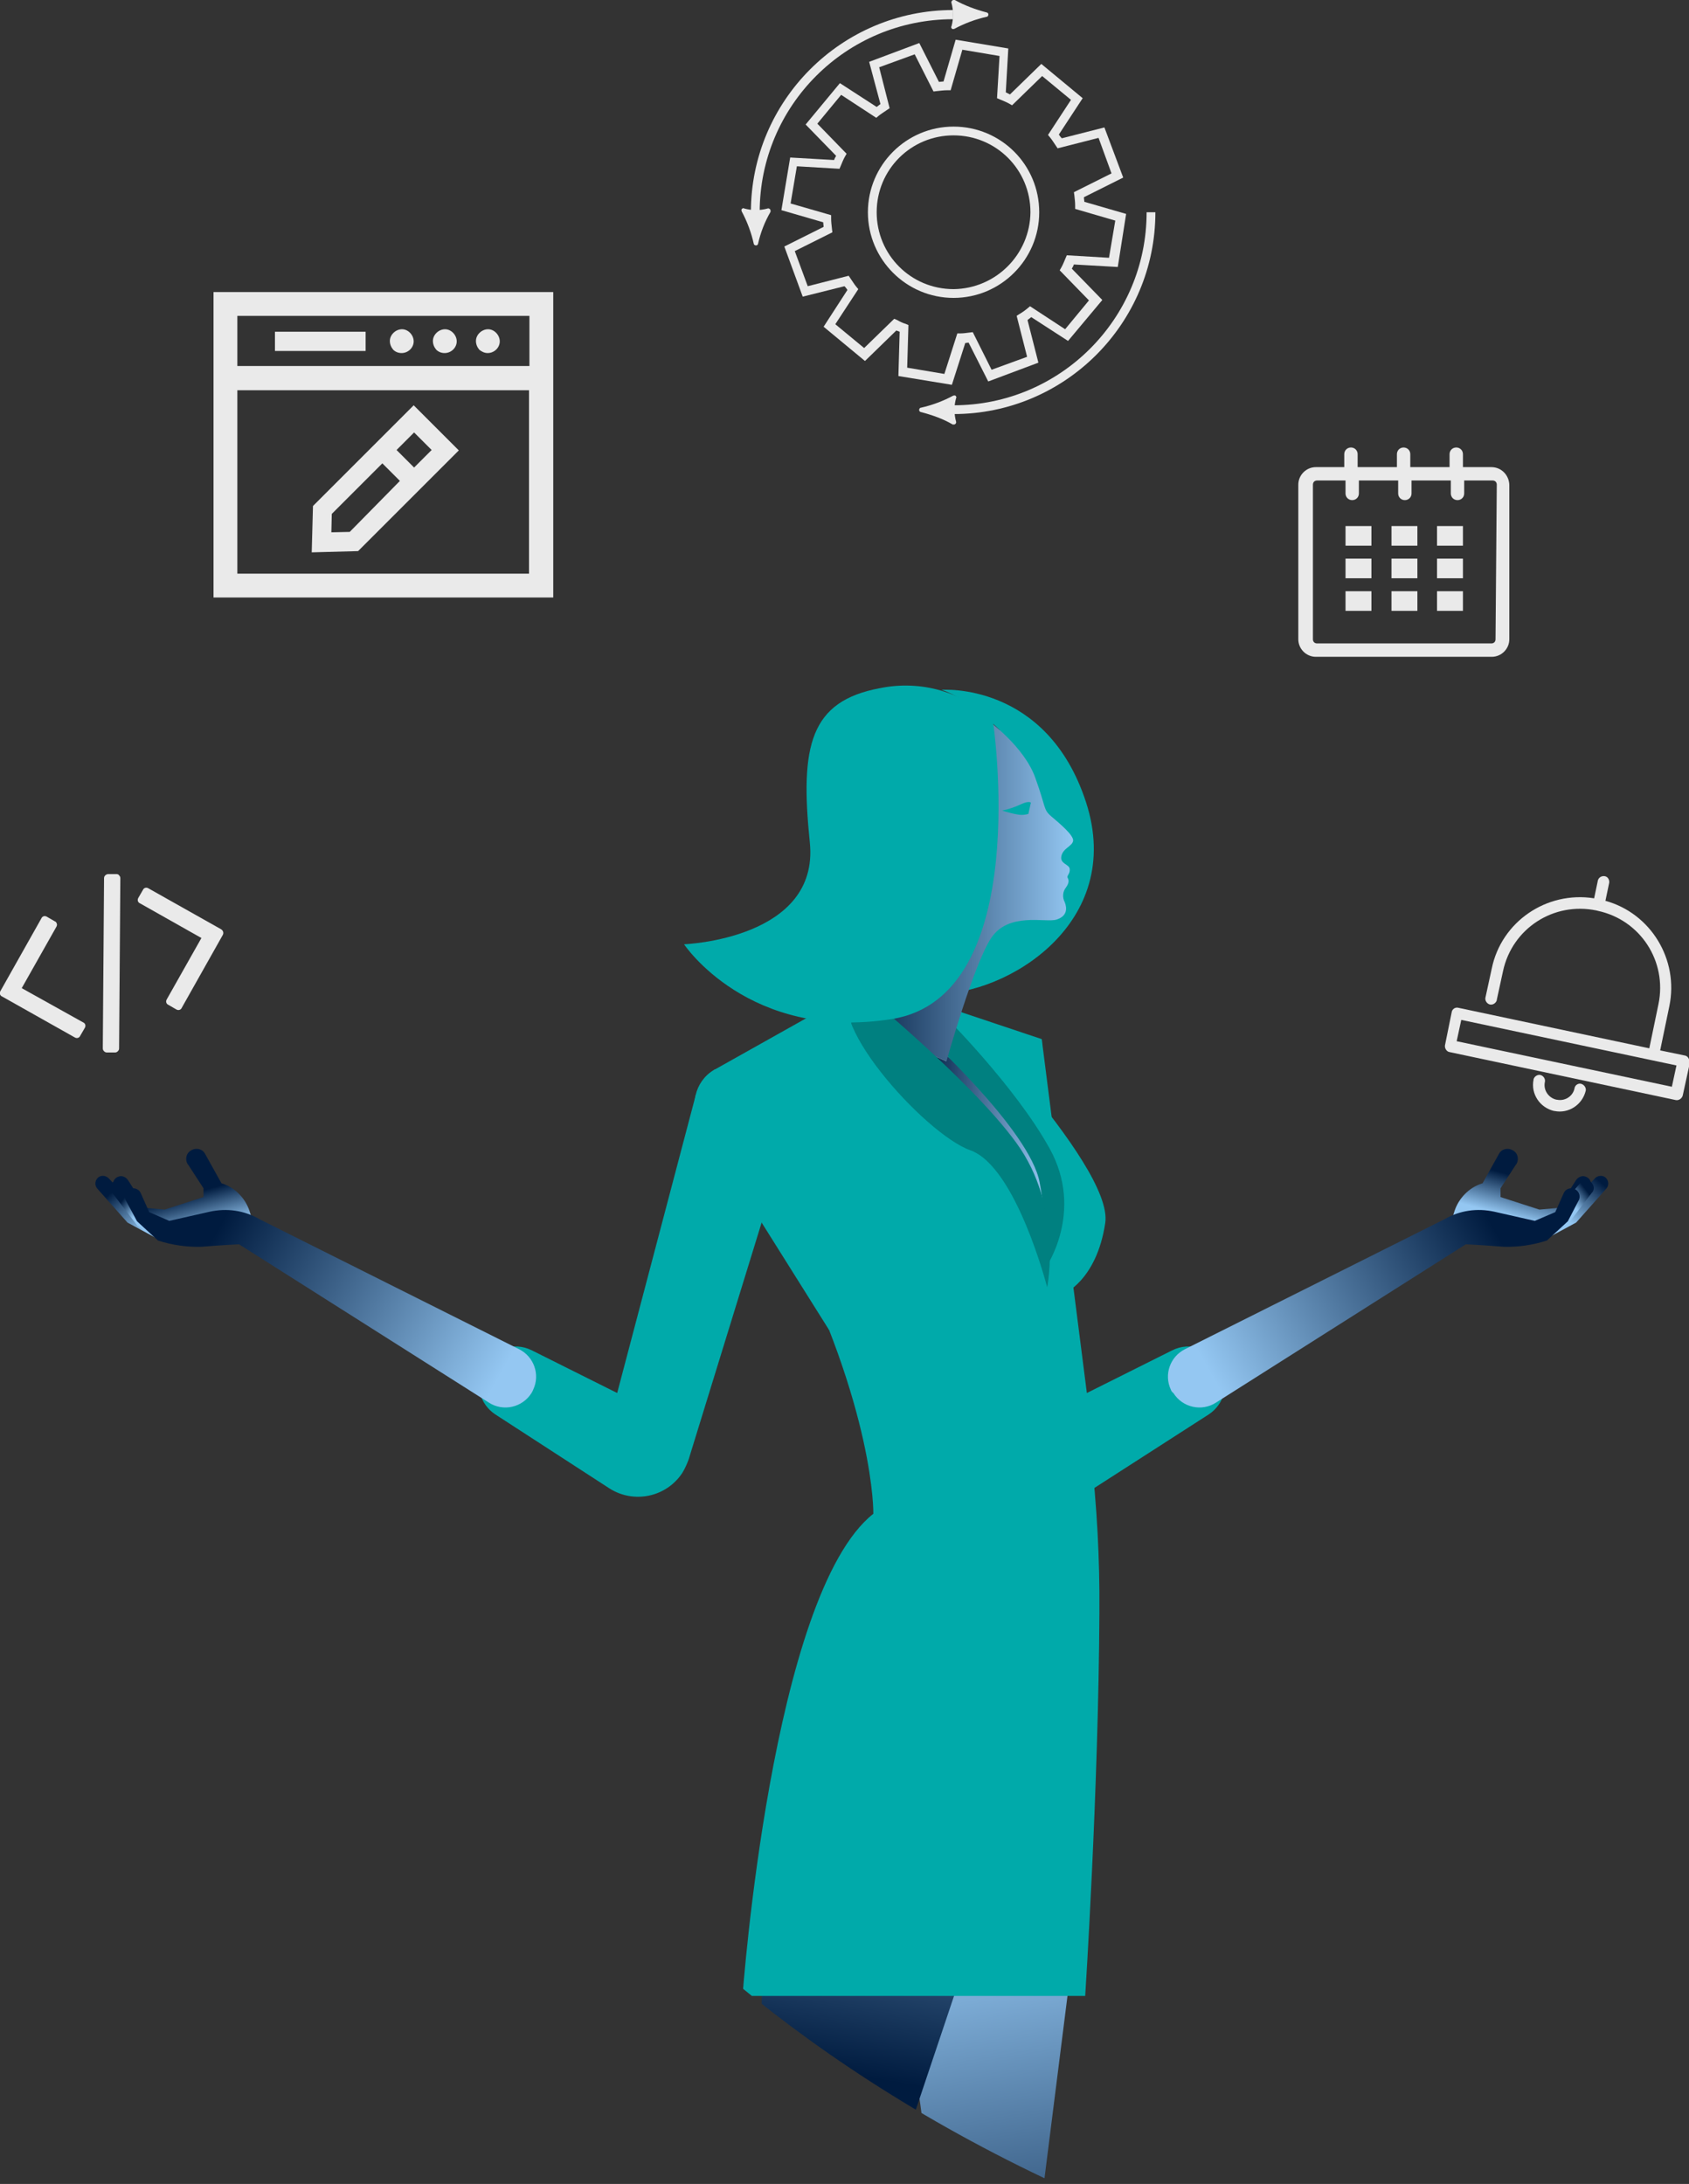 <?xml version="1.0" encoding="utf-8"?>
<!-- Generator: Adobe Illustrator 21.0.2, SVG Export Plug-In . SVG Version: 6.00 Build 0)  -->
<svg version="1.1" id="Layer_1" xmlns="http://www.w3.org/2000/svg" xmlns:xlink="http://www.w3.org/1999/xlink" x="0px" y="0px"
	 viewBox="0 0 404.2 522.7" style="enable-background:new 0 0 404.2 522.7;" xml:space="preserve">
<rect x="0" y="0" width="404.2" height="522.7" fill="#333333" stroke="none"/>
<style type="text/css">
	.st0{clip-path:url(#SVGID_2_);}
	.st1{fill:#00AAAA;}
	.st2{fill:url(#SVGID_3_);}
	.st3{fill:url(#SVGID_4_);}
	.st4{fill:url(#SVGID_5_);}
	.st5{fill:url(#SVGID_6_);}
	.st6{fill:url(#SVGID_7_);}
	.st7{fill:url(#SVGID_8_);}
	.st8{fill:url(#SVGID_9_);}
	.st9{fill:url(#SVGID_10_);}
	.st10{fill:url(#SVGID_11_);}
	.st11{fill:url(#SVGID_12_);}
	.st12{fill:#FFFFFF;}
	.st13{fill:url(#SVGID_13_);}
	.st14{fill:#008080;}
	.st15{fill:url(#SVGID_14_);}
	.st16{fill:url(#SVGID_15_);}
	.st17{fill:url(#SVGID_16_);}
	.st18{fill:url(#SVGID_17_);}
	.st19{fill:url(#SVGID_18_);}
	.st20{fill:#EAEAEA;}
</style>
<title>juggling-content</title>
<g id="Layer_2">
	<g id="Layer_1-2">
		<g>
			<defs>
				<path id="SVGID_1_" d="M100.3,373.4c0,0,31.9,104,179.2,160.6s186.7-291.4,186.7-291.4l-158-117.1H37.8l-117.1,57.8l15.8,135
					L5.7,423.8L100.3,373.4z"/>
			</defs>
			<clipPath id="SVGID_2_">
				<use xlink:href="#SVGID_1_"  style="overflow:visible;"/>
			</clipPath>
			<g class="st0">
				<ellipse class="st1" cx="200.2" cy="674.7" rx="72.2" ry="9.6"/>
				<path class="st1" d="M249.3,248.7l10.8,84.7l20.4-10.2c4.3-2.2,9.6-0.4,11.7,3.9c0.1,0.1,0.1,0.2,0.2,0.4l0.1,0.1
					c1.7,3.9,0.4,8.5-3.2,10.9L261,356.7c-4.8,3.1-11.3,1.7-14.4-3.1c-0.7-1.2-1.3-2.5-1.5-3.8L229,261L249.3,248.7z"/>
				
					<linearGradient id="SVGID_3_" gradientUnits="userSpaceOnUse" x1="-266.242" y1="1521.518" x2="-259.382" y2="1514.658" gradientTransform="matrix(0.495 0.869 0.869 -0.495 -826.821 1266.268)">
					<stop  offset="0" style="stop-color:#001B3F"/>
					<stop  offset="1" style="stop-color:#94C7F2"/>
				</linearGradient>
				<path class="st2" d="M342.8,294.4l4.7-2.7l0.6-1.9c1-3,3.4-5.5,6.4-6.5l0.3-0.1l3.9-7c0.6-1.2,2.1-1.6,3.3-0.9c0,0,0,0,0,0l0,0
					c1.2,0.6,1.6,2.1,0.9,3.3c0,0,0,0.1-0.1,0.1l-3.7,5.7v2.1l9.3,3l4.5-0.4l4.3-6.7c0.5-0.7,1.4-1.1,2.2-0.8l0,0
					c1.1,0.3,1.6,1.5,1.3,2.5c0,0.1-0.1,0.3-0.2,0.4l-4.8,7.9l-6.1,2l-19,2.4l-5,2.2L342.8,294.4z"/>
				
					<linearGradient id="SVGID_4_" gradientUnits="userSpaceOnUse" x1="-257.657" y1="1537.108" x2="-253.567" y2="1525.708" gradientTransform="matrix(0.495 0.869 0.869 -0.495 -826.821 1266.268)">
					<stop  offset="0" style="stop-color:#001B3F"/>
					<stop  offset="1" style="stop-color:#94C7F2"/>
				</linearGradient>
				<path class="st3" d="M366.5,293.5c0,0,6.1-2,6.3-2.1s6.2-6.5,8.9-9.4c0.7-0.7,1.9-0.8,2.6-0.1l0,0c0.7,0.7,0.8,1.8,0.1,2.6
					l-7.2,8.1l-7.4,4L366.5,293.5z"/>
				
					<linearGradient id="SVGID_5_" gradientUnits="userSpaceOnUse" x1="-255.301" y1="1533.999" x2="-254.611" y2="1529.389" gradientTransform="matrix(0.495 0.869 0.869 -0.495 -826.821 1266.268)">
					<stop  offset="0" style="stop-color:#001B3F"/>
					<stop  offset="1" style="stop-color:#94C7F2"/>
				</linearGradient>
				<path class="st4" d="M365,294.2l4.6-0.9l8.6-10.2c0.6-0.7,1.6-0.9,2.4-0.3l0,0c0.8,0.6,1.1,1.7,0.5,2.5c0,0,0,0.1-0.1,0.1
					l-6.1,8l-6.2,3.4L365,294.2z"/>
				
					<linearGradient id="SVGID_6_" gradientUnits="userSpaceOnUse" x1="-260.474" y1="1510.175" x2="-260.474" y2="1434.055" gradientTransform="matrix(0.495 0.869 0.869 -0.495 -826.821 1266.268)">
					<stop  offset="0" style="stop-color:#001B3F"/>
					<stop  offset="1" style="stop-color:#94C7F2"/>
				</linearGradient>
				<path class="st5" d="M280.2,332.6c-1.7-3.6-0.2-7.9,3.4-9.7l62.1-31.1c3.6-2.1,7.8-2.7,11.9-1.8l9.7,2.2l4.9-2.1l2-4.5
					c0.4-1,1.5-1.4,2.5-1.1l0,0c1,0.4,1.6,1.5,1.2,2.6c0,0.1-0.1,0.2-0.1,0.2l-2.6,5l-5,4.6c-3.4,1.1-6.9,1.6-10.4,1.5
					c-5-0.4-9-0.6-9-0.6l-59.8,37.9c-3.4,2.2-8,1.2-10.2-2.3C280.5,333.2,280.3,332.9,280.2,332.6L280.2,332.6z"/>
				<polygon class="st1" points="226.9,241.2 249.3,248.7 251.2,283.4 				"/>
				
					<linearGradient id="SVGID_7_" gradientUnits="userSpaceOnUse" x1="303.406" y1="22.68" x2="322.522" y2="22.68" gradientTransform="matrix(1 0 0 -1 -79.28 684)">
					<stop  offset="0" style="stop-color:#001B3F"/>
					<stop  offset="1" style="stop-color:#94C7F2"/>
				</linearGradient>
				<path class="st6" d="M243.1,667c0,0-18.8-16.3-19-13.3s9,14.7,14.6,15.5S243.1,667,243.1,667z"/>
				
					<linearGradient id="SVGID_8_" gradientUnits="userSpaceOnUse" x1="325.241" y1="110.898" x2="305.761" y2="223.249" gradientTransform="matrix(1 0 0 -1 -79.28 684)">
					<stop  offset="0" style="stop-color:#001B3F"/>
					<stop  offset="1" style="stop-color:#94C7F2"/>
				</linearGradient>
				<path class="st7" d="M233.3,653.5l26.4-209.4h-50.8c0.7,9.1,3.4,19.7,5.5,28.3c7.1,28.7,8.6,58.8,8.6,58.8
					c-21.6,16.4,1,122.4,1,122.4l0.9,6.4l14.3,13.1l12.4,0.3v-1.6L243,668L233.3,653.5z"/>
				
					<linearGradient id="SVGID_9_" gradientUnits="userSpaceOnUse" x1="302.407" y1="19.825" x2="333.607" y2="19.825" gradientTransform="matrix(1 0 0 -1 -79.28 684)">
					<stop  offset="0" style="stop-color:#001B3F"/>
					<stop  offset="1" style="stop-color:#94C7F2"/>
				</linearGradient>
				<path class="st8" d="M225.4,674.7c0,0-0.6-10.1-1.3-13.1s-1.2-4.9-0.7-6.2c0.2-0.6,0.5-1.2,0.8-1.8c0,0,2.6,0.5,5.6,4.7
					s5.6,7.9,9,8.5s4.4,0.2,4.4,0.2l10.1,4.4c0.6,0.3,1.1,0.9,1.1,1.6l0,0c0,1-0.8,1.8-1.8,1.8c0,0,0,0,0,0h-11
					c-1.8,0-3.6-0.7-4.8-2.1l-6.7-7l-1,9.1H225.4z"/>
				
					<linearGradient id="SVGID_10_" gradientUnits="userSpaceOnUse" x1="263.637" y1="22.68" x2="282.752" y2="22.68" gradientTransform="matrix(1 0 0 -1 -79.28 684)">
					<stop  offset="0" style="stop-color:#001B3F"/>
					<stop  offset="1" style="stop-color:#94C7F2"/>
				</linearGradient>
				<path class="st9" d="M203.4,667c0,0-18.8-16.3-19-13.3s9,14.7,14.6,15.5S203.4,667,203.4,667z"/>
				
					<linearGradient id="SVGID_11_" gradientUnits="userSpaceOnUse" x1="288.294" y1="186.439" x2="304.784" y2="282.999" gradientTransform="matrix(1 0 0 -1 -79.28 684)">
					<stop  offset="0" style="stop-color:#001B3F"/>
					<stop  offset="1" style="stop-color:#94C7F2"/>
				</linearGradient>
				<path class="st10" d="M193.6,652.4l15.5-117.5l30.5-90.8H186c-8.4,28.5,0.1,85.8,0.1,85.8c-20.7,9.8-1.8,123.7-1.8,123.7
					l0.5,6.3l15.2,13.5h11.5v-1.7l-7.9-3.7L193.6,652.4z"/>
				
					<linearGradient id="SVGID_12_" gradientUnits="userSpaceOnUse" x1="262.637" y1="19.825" x2="293.847" y2="19.825" gradientTransform="matrix(1 0 0 -1 -79.28 684)">
					<stop  offset="0" style="stop-color:#001B3F"/>
					<stop  offset="1" style="stop-color:#94C7F2"/>
				</linearGradient>
				<path class="st11" d="M185.6,674.7c0,0-0.6-10.1-1.3-13.1s-1.2-4.9-0.7-6.2c0.2-0.6,0.5-1.2,0.8-1.8c0,0,2.6,0.5,5.6,4.7
					s5.6,7.9,9,8.5s4.4,0.2,4.4,0.2l10.1,4.4c0.6,0.3,1.1,0.9,1.1,1.6l0,0c0,1-0.8,1.8-1.8,1.8c0,0,0,0,0,0h-11
					c-1.8,0-3.6-0.7-4.8-2.1l-6.7-7l-1,9.1H185.6z"/>
				<path class="st1" d="M224.2,236.1c0,0,42.4,42.6,40.3,56.6s-10.2,17.1-10.2,17.1c6,24.9,9,50.4,8.8,76
					c-0.2,42.7-3.4,91.9-3.4,91.9h-82c0,0,6.9-96.1,31.3-115.4c0,0,0.5-24.5-20.6-66.4S210.8,232,224.2,236.1z"/>
				<path class="st12" d="M206.4,235.6c0,0-0.6,14.7,12,23.5s25.5,18.1,27.7,26.3s3.6,13.5,3.6,13.5s5-13.3-1.4-23.3
					s-19-25.5-21.4-31.5S206.4,227.4,206.4,235.6z"/>
				
					<linearGradient id="SVGID_13_" gradientUnits="userSpaceOnUse" x1="300.4" y1="412.793" x2="329.325" y2="412.793" gradientTransform="matrix(1 0 0 -1 -79.28 684)">
					<stop  offset="0" style="stop-color:#001B3F"/>
					<stop  offset="1" style="stop-color:#94C7F2"/>
				</linearGradient>
				<path class="st13" d="M226.5,254v-1.4c0,0,16,12.6,19.5,19.4s4.5,15.6,3.9,17.5s-6.6-12.7-6.6-12.7L221.1,254l2.2-1.4L226.5,254
					z"/>
				<path class="st14" d="M250.2,303.5c0,0,9.4-13.4,1-28.6s-25.7-32.3-25.7-32.3l-4.4,4.8c0,0,25.4,23.1,27.7,35.6
					S250.2,303.5,250.2,303.5z"/>
				<path class="st1" d="M225.3,165.1c0,0,25.2-2,34.6,26.9s-18.9,46.2-36.2,45.9s-2.4-55.3-2.4-55.3l18-7.8
					C239.4,174.8,231.5,167,225.3,165.1z"/>
				
					<linearGradient id="SVGID_14_" gradientUnits="userSpaceOnUse" x1="282.77" y1="470.825" x2="336.06" y2="470.825" gradientTransform="matrix(1 0 0 -1 -79.28 684)">
					<stop  offset="0" style="stop-color:#001B3F"/>
					<stop  offset="1" style="stop-color:#94C7F2"/>
				</linearGradient>
				<path class="st15" d="M236.4,172.4c0,0,8.6,6.2,11.3,13.6s1.9,7.7,3.9,9.4s5.5,4.6,5.2,5.9s-2.4,1.7-2.8,3.6s1.9,1.9,2,3.1
					s-0.8,1.6-0.5,2.1s0.4,1.2-0.4,2.3c-0.8,1-0.9,2.4-0.3,3.5c0.6,1.5,0.6,3.4-2,4.2s-11.4-1.9-15.6,4.4S226.5,254,226.5,254
					l-23-9.9l9.8-65.6L236.4,172.4z"/>
				<path class="st1" d="M246.7,192.1c0,0-0.5-0.5-2.4,0.4c-1.5,0.7-3,1.2-4.5,1.5c1.3,0.4,2.7,0.8,4.1,1c0.8,0.1,1.5,0,2.2-0.2
					L246.7,192.1z"/>
				<path class="st14" d="M204.7,236c0,0,27.2,22,38.5,37.5s7.4,34.6,7.4,34.6s-7.4-28.9-18.4-32.8S195.2,242.3,204.7,236z"/>
				<path class="st1" d="M198.4,318.3l-30.7-48.9c-2.8-4.5-1.5-10.5,3.1-13.3c0.1-0.1,0.3-0.2,0.4-0.2l31.9-17.9
					C203,237.9,209.4,293.8,198.4,318.3z"/>
				<path class="st1" d="M237.6,172.4c0,0,10,66.1-24.2,71.5S163.7,226,163.7,226s32.5-1.2,30.1-24.4s0.1-33.8,16.8-36.9
					C220.4,162.7,230.4,165.6,237.6,172.4z"/>
				<path class="st1" d="M166.5,262.1l-18.8,71.3l-20.4-10.2c-4.3-2.2-9.6-0.4-11.7,3.9c-0.1,0.1-0.1,0.2-0.2,0.4l-0.1,0.1
					c-1.7,3.9-0.4,8.5,3.2,10.9l27.3,17.7c5.9,3.8,13.7,2.1,17.5-3.7c0.6-1,1.1-2.1,1.5-3.2l24-77.9L166.5,262.1z"/>
				
					<linearGradient id="SVGID_15_" gradientUnits="userSpaceOnUse" x1="-422.911" y1="1246.471" x2="-416.061" y2="1239.611" gradientTransform="matrix(-0.49 0.87 -0.87 -0.49 922.19 1264.6)">
					<stop  offset="0" style="stop-color:#001B3F"/>
					<stop  offset="1" style="stop-color:#94C7F2"/>
				</linearGradient>
				<path class="st16" d="M65,294.4l-4.7-2.7l-0.6-1.9c-1-3-3.4-5.5-6.4-6.5l-0.3-0.1l-3.9-7c-0.6-1.2-2.1-1.6-3.3-0.9c0,0,0,0,0,0
					l0,0c-1.2,0.6-1.6,2.1-0.9,3.3c0,0,0,0.1,0.1,0.1l3.7,5.7v2.1l-9.3,3l-4.5-0.4l-4.3-6.7c-0.5-0.7-1.4-1.1-2.2-0.8l0,0
					c-1.1,0.3-1.6,1.5-1.3,2.5c0,0.1,0.1,0.3,0.2,0.4l4.8,7.9l6.1,2l19,2.4l5.1,2.1L65,294.4z"/>
				
					<linearGradient id="SVGID_16_" gradientUnits="userSpaceOnUse" x1="-416.124" y1="1262.078" x2="-412.044" y2="1250.678" gradientTransform="matrix(-0.49 0.87 -0.87 -0.49 922.19 1264.6)">
					<stop  offset="0" style="stop-color:#001B3F"/>
					<stop  offset="1" style="stop-color:#94C7F2"/>
				</linearGradient>
				<path class="st17" d="M41.2,293.5c0,0-6.1-2-6.3-2.1s-6.2-6.5-8.9-9.4c-0.7-0.7-1.9-0.8-2.6-0.1l0,0c-0.7,0.7-0.8,1.8-0.1,2.6
					l7.2,8.1l7.4,4L41.2,293.5z"/>
				
					<linearGradient id="SVGID_17_" gradientUnits="userSpaceOnUse" x1="-414.421" y1="1259.46" x2="-413.731" y2="1254.86" gradientTransform="matrix(-0.49 0.87 -0.87 -0.49 922.19 1264.6)">
					<stop  offset="0" style="stop-color:#001B3F"/>
					<stop  offset="1" style="stop-color:#94C7F2"/>
				</linearGradient>
				<path class="st18" d="M42.8,294.2l-4.6-0.9l-8.6-10.2c-0.6-0.7-1.6-0.9-2.4-0.3l0,0c-0.8,0.6-1.1,1.7-0.5,2.5c0,0,0,0.1,0.1,0.1
					l6.1,8l6.2,3.4L42.8,294.2z"/>
				
					<linearGradient id="SVGID_18_" gradientUnits="userSpaceOnUse" x1="-419.685" y1="1236.156" x2="-419.685" y2="1160.036" gradientTransform="matrix(-0.49 0.87 -0.87 -0.49 922.19 1264.6)">
					<stop  offset="0" style="stop-color:#001B3F"/>
					<stop  offset="1" style="stop-color:#94C7F2"/>
				</linearGradient>
				<path class="st19" d="M127.6,332.6c1.7-3.6,0.2-7.9-3.4-9.7l-62.1-31.1c-3.6-2.1-7.8-2.7-11.9-1.8l-9.7,2.2l-4.8-2.1l-2-4.5
					c-0.4-1-1.5-1.4-2.5-1.1l0,0c-1,0.4-1.6,1.5-1.2,2.6c0,0.1,0.1,0.2,0.1,0.2l2.7,5l5,4.6c3.4,1.1,6.9,1.6,10.4,1.5
					c5-0.4,9-0.6,9-0.6l59.8,37.9c3.4,2.2,8,1.2,10.2-2.3C127.3,333.2,127.5,332.9,127.6,332.6L127.6,332.6z"/>
			</g>
		</g>
		<path class="st20" d="M27.9,209.2h-2c-0.2,0-0.5,0.1-0.7,0.3c-0.2,0.2-0.3,0.4-0.3,0.7l-0.3,40.7c0,0.3,0.1,0.5,0.3,0.7
			c0.2,0.2,0.4,0.3,0.7,0.3h1.9c0.3,0,0.5-0.1,0.7-0.3c0.2-0.2,0.3-0.4,0.3-0.7l0.3-40.7c0-0.3-0.1-0.5-0.3-0.7
			C28.4,209.3,28.1,209.2,27.9,209.2z"/>
		<path class="st20" d="M13.6,221.1c-0.1-0.3-0.2-0.5-0.5-0.6l-1.9-1.1c-0.5-0.3-1.1-0.1-1.3,0.4l-9.8,17.4
			c-0.3,0.5-0.1,1.1,0.4,1.3l17.4,9.8c0.5,0.3,1.1,0.1,1.3-0.4l1.1-1.9c0.3-0.5,0.1-1.1-0.4-1.3l-14.7-8.2l8.3-14.7
			C13.6,221.6,13.7,221.3,13.6,221.1z"/>
		<path class="st20" d="M52.9,222.4l-17.4-9.8c-0.5-0.3-1.1-0.1-1.3,0.4l-1.1,1.9c-0.3,0.5-0.1,1.1,0.4,1.3l14.7,8.3l-8.3,14.7
			c-0.3,0.5-0.1,1.1,0.4,1.3l1.9,1.1c0.5,0.3,1.1,0.1,1.3-0.4l9.8-17.4C53.6,223.3,53.4,222.7,52.9,222.4L52.9,222.4z"/>
		<path class="st20" d="M403.1,252.6l-5.8-1.2l2.2-10.6c2.3-11.1-4.4-22.2-15.3-25.2l0.9-4.3c0.1-0.7-0.3-1.5-1.1-1.6
			c-0.7-0.1-1.4,0.3-1.6,1l-0.9,4.3c-11.4-1.8-22.2,5.6-24.5,16.8l-1.5,6.9c-0.2,0.7,0.3,1.5,1,1.7c0.7,0.2,1.5-0.3,1.7-1
			c0,0,0,0,0-0.1l1.5-6.9c2.2-10.2,12.1-16.6,22.3-14.5l0.4,0.1c10.2,2.2,16.6,12.1,14.5,22.3l-2.2,10.6l-45.7-9.7
			c-0.7-0.2-1.5,0.3-1.6,1.1c0,0,0,0,0,0l-1.6,7.9c-0.1,0.7,0.4,1.5,1.1,1.6l54.2,11.5c0.7,0.1,1.4-0.4,1.6-1.1l1.7-7.8
			C404.3,253.4,403.9,252.7,403.1,252.6z M400.1,260.1l-51.5-10.9l1.1-5.1l51.5,10.9L400.1,260.1z"/>
		<path class="st20" d="M378.4,259.4c-0.7-0.2-1.5,0.3-1.6,1.1c0,0,0,0,0,0c-0.4,1.9-2.3,3.1-4.2,2.7h-0.1c-1.9-0.4-3.2-2.3-2.8-4.2
			c0,0,0,0,0,0c0.2-0.7-0.3-1.5-1-1.7c-0.7-0.2-1.5,0.3-1.7,1c0,0,0,0,0,0.1c-0.7,3.4,1.5,6.7,4.9,7.5h0.1c3.4,0.7,6.7-1.5,7.5-4.9
			C379.6,260.3,379.1,259.6,378.4,259.4z"/>
		<rect x="65.8" y="79.4" class="st20" width="21.7" height="4.6"/>
		<path class="st20" d="M116.7,84.5c1.6,0,2.9-1.3,2.9-2.8s-1.3-2.9-2.8-2.9s-2.9,1.3-2.9,2.8c0,0.8,0.3,1.5,0.8,2.1
			C115.3,84.2,116,84.5,116.7,84.5z"/>
		<path class="st20" d="M106.4,84.5c1.6,0,2.9-1.3,2.9-2.8s-1.3-2.9-2.8-2.9s-2.9,1.3-2.9,2.8c0,0.8,0.3,1.5,0.8,2.1
			C104.9,84.2,105.6,84.5,106.4,84.5z"/>
		<path class="st20" d="M96.1,84.5c1.6,0,2.9-1.3,2.9-2.8s-1.3-2.9-2.8-2.9s-2.9,1.3-2.9,2.8c0,0.8,0.3,1.5,0.8,2.1
			C94.6,84.2,95.3,84.5,96.1,84.5z"/>
		<path class="st20" d="M51.1,69.9V143h81.3V69.9H51.1z M126.7,75.6v12H56.8V75.6L126.7,75.6z M56.8,137.3V93.4h69.8v43.9H56.8
			L56.8,137.3z"/>
		<path class="st20" d="M74.9,121.1l-0.3,11.1l11.1-0.3l24.1-24.1L99,97L74.9,121.1z M83.7,127.3l-4.4,0.1l0.1-4.4l12.1-12.1
			l4.2,4.2L83.7,127.3z M103.3,107.7l-4.2,4.2l-4.2-4.2l4.2-4.2L103.3,107.7z"/>
		<g id="calendar">
			<path class="st20" d="M356.9,111.8h-6.8v-3.1c0-0.9-0.7-1.6-1.6-1.6c-0.9,0-1.6,0.7-1.6,1.6v3.1h-9.4v-3.1c0-0.9-0.7-1.6-1.6-1.6
				c-0.9,0-1.6,0.7-1.6,1.6v3.1h-9.4v-3.1c0-0.9-0.7-1.6-1.6-1.6c-0.9,0-1.6,0.7-1.6,1.6v3.1h-6.8c-2.3,0-4.2,1.9-4.2,4.2v0v37
				c0,2.3,1.9,4.2,4.2,4.2l0,0H357c2.3,0,4.2-1.9,4.2-4.2c0,0,0,0,0,0v-37C361.1,113.7,359.3,111.8,356.9,111.8
				C357,111.8,356.9,111.8,356.9,111.8z M357.9,153c0,0.6-0.4,1-1,1h-41.7c-0.6,0-1-0.4-1-1v-37c0-0.6,0.4-1,1-1h6.8v3.1
				c0,0.9,0.7,1.6,1.6,1.6c0.9,0,1.6-0.7,1.6-1.6V115h9.4v3.1c0,0.9,0.7,1.6,1.6,1.6c0.9,0,1.6-0.7,1.6-1.6V115h9.4v3.1
				c0,0.9,0.7,1.6,1.6,1.6c0.9,0,1.6-0.7,1.6-1.6V115h6.8c0.6,0,1,0.4,1,1L357.9,153z"/>
			<rect x="322" y="125.9" class="st20" width="6.2" height="4.7"/>
			<rect x="322" y="133.7" class="st20" width="6.2" height="4.7"/>
			<rect x="322" y="141.5" class="st20" width="6.2" height="4.7"/>
			<rect x="333" y="141.5" class="st20" width="6.2" height="4.7"/>
			<rect x="333" y="133.7" class="st20" width="6.2" height="4.7"/>
			<rect x="333" y="125.9" class="st20" width="6.2" height="4.7"/>
			<rect x="343.9" y="141.5" class="st20" width="6.2" height="4.7"/>
			<rect x="343.9" y="133.7" class="st20" width="6.2" height="4.7"/>
			<rect x="343.9" y="125.9" class="st20" width="6.2" height="4.7"/>
		</g>
		<path class="st20" d="M181.4,58.4c-0.1,0.3-0.4,0.4-0.7,0.3c-0.2-0.1-0.3-0.2-0.3-0.3c-0.6-2.7-1.6-5.4-2.9-7.8
			c-0.1-0.3-0.1-0.6,0.2-0.7c0.1-0.1,0.3-0.1,0.4,0c1.8,0.5,3.8,0.5,5.6,0c0.3-0.1,0.6,0.1,0.7,0.4c0,0.1,0,0.3,0,0.4
			C183,53.1,182,55.7,181.4,58.4z"/>
		<path class="st20" d="M236.2,3c0.3,0.1,0.4,0.4,0.3,0.7c-0.1,0.2-0.2,0.3-0.3,0.3c-2.7,0.6-5.4,1.6-7.8,2.9
			c-0.3,0.1-0.6,0.1-0.7-0.2c-0.1-0.1-0.1-0.3,0-0.4c0.5-1.8,0.5-3.8,0-5.6c-0.1-0.3,0.1-0.6,0.4-0.7c0.1,0,0.3,0,0.4,0
			C230.8,1.3,233.5,2.3,236.2,3z"/>
		<path class="st20" d="M220.3,98.6c-0.3-0.1-0.4-0.4-0.3-0.7c0.1-0.2,0.2-0.3,0.3-0.3c2.7-0.6,5.4-1.6,7.8-2.9
			c0.3-0.1,0.6-0.1,0.7,0.2c0.1,0.1,0.1,0.3,0,0.4c-0.5,1.8-0.5,3.8,0,5.6c0.1,0.3-0.1,0.6-0.4,0.7c-0.1,0-0.3,0-0.4,0
			C225.6,100.2,223,99.3,220.3,98.6z"/>
		<path class="st20" d="M241.3,11.6l-0.6,10.5l1,0.5l7.5-7.3l9.9,8.2l-5.7,8.7c0.2,0.3,0.4,0.6,0.7,0.9l10.2-2.6l4.5,12l-9.4,4.7
			c0,0.4,0.1,0.8,0.1,1.1l10,2.9l-2,12.7l-10.5-0.6c-0.1,0.3-0.3,0.7-0.5,1l7.3,7.5l-8.2,9.8l-8.8-5.7l-0.9,0.7l2.6,10.2l-12,4.5
			l-4.7-9.3l-0.8,0.1l-3.2,10L215,90l0.3-10.6l-0.8-0.3l-7.5,7.3l-9.9-8.2l5.7-8.8c-0.2-0.3-0.4-0.6-0.7-0.9L192.1,71l-4.4-12
			l9.4-4.7c0-0.4-0.1-0.8-0.1-1.1l-10-2.9l2.1-12.6l10.5,0.6c0.1-0.3,0.3-0.7,0.5-1l-7.3-7.5l8.2-9.9l8.8,5.7l0.9-0.7L208,14.8
			l12-4.5l4.7,9.3l1.1-0.1l2.9-10L241.3,11.6z M218.9,13l-8.5,3.1l2.5,9.8l-0.6,0.4c-0.7,0.5-1.4,0.9-2,1.4l-0.6,0.5l-8.4-5.5
			l-5.7,6.9l7,7.2l-0.4,0.7c-0.4,0.7-0.7,1.5-1,2.2l-0.3,0.7l-10.2-0.6l-1.5,8.9l9.7,2.8v0.8c0,0.8,0.1,1.6,0.2,2.5l0.1,0.8l-9,4.5
			l3.1,8.4l9.8-2.5l0.4,0.6c0.5,0.7,0.9,1.4,1.4,2l0.5,0.6l-5.5,8.4l6.9,5.7l7.2-7l0.7,0.3c0.7,0.4,1.3,0.7,2,0.9l0.7,0.3l-0.3,10.2
			l8.9,1.5l3.1-9.7h0.7c0.7,0,1.4-0.1,2.2-0.2l0.8-0.1l4.5,9l8.5-3.1l-2.5-9.8l0.6-0.4c0.7-0.4,1.4-0.9,2-1.4l0.6-0.5l8.4,5.5
			l5.7-6.9l-7-7.2l0.4-0.7c0.4-0.7,0.7-1.5,1-2.2l0.3-0.7l10.1,0.6l1.5-8.9l-9.6-2.8v-0.8c0-0.8-0.1-1.6-0.2-2.5L257,46l9-4.5
			l-3.1-8.5l-9.8,2.5l-0.4-0.6c-0.5-0.7-0.9-1.4-1.4-2l-0.5-0.6l5.5-8.4l-6.9-5.7l-7.2,7l-0.7-0.4c-0.7-0.4-1.5-0.7-2.2-1l-0.7-0.3
			l0.6-10.1l-8.9-1.5l-2.8,9.7h-0.8c-0.8,0-1.6,0.1-2.5,0.2l-0.8,0.1L218.9,13z"/>
		<path class="st20" d="M276.5,50.8h-2.1c0,25.5-20.7,46.2-46.2,46.2v2.1C254.8,99.1,276.5,77.5,276.5,50.8z"/>
		<path class="st20" d="M228.1,2.4c-26.7,0-48.4,21.7-48.4,48.4h2.1c0-25.5,20.7-46.2,46.3-46.2V2.4z"/>
		<path class="st20" d="M248.7,50.8c0,11.3-9.2,20.5-20.5,20.5s-20.5-9.2-20.5-20.5s9.2-20.5,20.5-20.5l0,0
			C239.5,30.3,248.7,39.4,248.7,50.8z M246.6,50.8c0-10.2-8.2-18.4-18.4-18.4c-10.2,0-18.4,8.2-18.4,18.4s8.2,18.4,18.4,18.4l0,0
			C238.3,69.1,246.5,60.9,246.6,50.8L246.6,50.8z"/>
	</g>
</g>
</svg>
